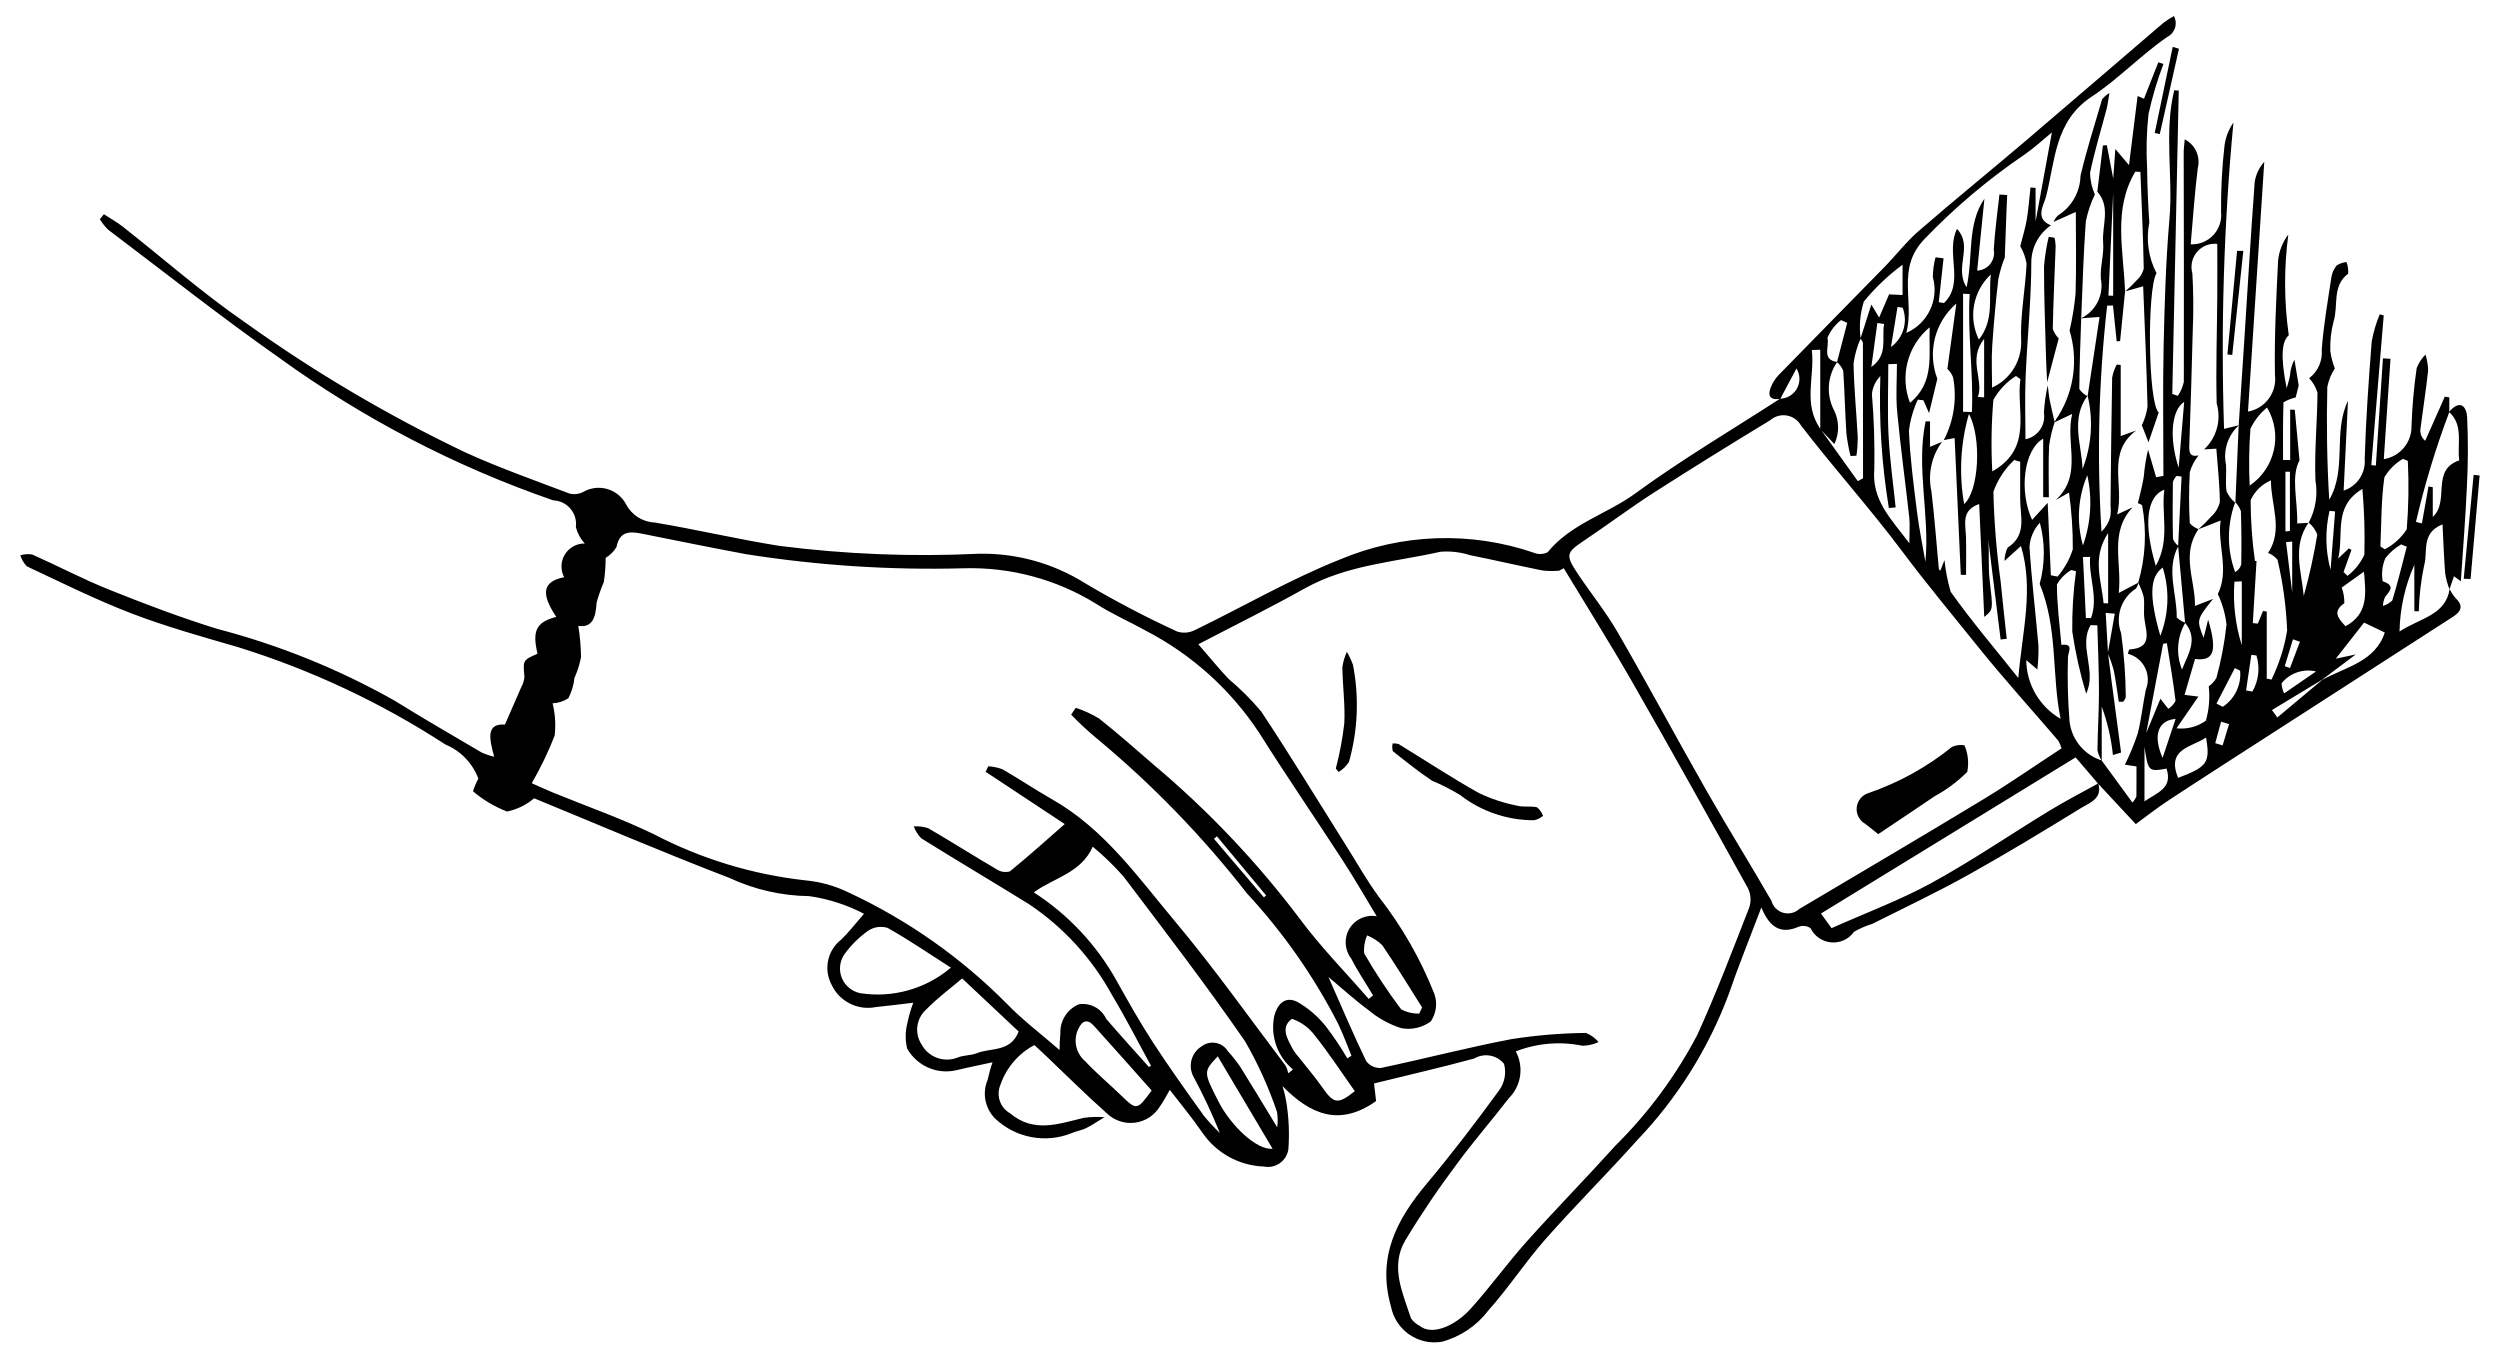 <?xml version="1.0" encoding="UTF-8"?>
<svg viewBox="0 0 92 50" version="1.1" 
    xmlns="http://www.w3.org/2000/svg" 
    xmlns:xlink="http://www.w3.org/1999/xlink">
    <g id="Page-1" stroke="none" stroke-width="1" fill="none" fill-rule="evenodd">
        <g fill="currentcolor" fill-rule="nonzero">
            <g id="Group">
                <path d="M90.126,15.158 C90.511,14.705 90.766,14.917 90.791,15.365 C90.83,16.215 90.827,17.066 90.781,17.916 C90.731,19.06 90.637,20.202 90.559,21.391 L90.307,21.205 L90.14,21.686 C90.069,21.501 90.017,21.31 89.984,21.115 C89.938,20.549 89.92,19.981 89.885,19.296 C89.08,19.615 89.353,20.323 89.211,20.797 C89.092,21.356 89.025,21.925 89.012,22.496 L88.848,22.492 L88.848,20.784 C88.504,21.558 88.319,22.392 88.302,23.239 C89.075,22.736 89.998,22.642 90.146,21.677 C90.207,21.799 90.283,21.915 90.372,22.02 C90.673,22.302 90.556,22.512 90.273,22.695 C88.2,24.033 86.126,25.369 84.05,26.705 C82.644,27.611 81.235,28.513 79.836,29.431 C79.356,29.746 78.905,30.103 78.596,30.327 C78.065,29.756 77.637,29.296 77.209,28.837 C76.932,28.514 76.656,28.191 76.383,27.872 L67.011,33.618 L67.401,34.156 C68.689,33.582 69.94,33.118 71.097,32.483 C72.577,31.671 73.976,30.713 75.419,29.833 C76.005,29.477 76.616,29.162 77.216,28.829 C77.383,29.391 76.901,29.54 76.583,29.735 C75.21,30.578 73.832,31.416 72.425,32.2 C71.272,32.843 70.076,33.407 68.896,34 C68.663,34.071 68.439,34.168 68.228,34.291 C68.037,34.56 67.719,34.708 67.39,34.68 C67.061,34.653 66.772,34.454 66.628,34.157 C66.5,34.07 66.337,34.05 66.192,34.104 C65.558,34.377 65.137,34.169 64.818,33.394 C64.377,34.561 63.965,35.57 63.612,36.6 C62.865,38.596 61.72,40.419 60.248,41.96 C59.144,43.194 57.967,44.362 56.872,45.604 C56.132,46.442 55.517,47.392 54.771,48.225 C54.345,48.787 53.744,49.192 53.063,49.376 C52.188,49.526 51.354,48.948 51.187,48.075 C50.67,46.259 51.393,44.884 52.503,43.56 C53.436,42.447 54.318,41.291 55.172,40.118 C55.374,39.838 55.439,39.482 55.348,39.149 C55.082,38.821 54.616,38.738 54.253,38.953 C53.039,39.283 51.812,39.564 50.564,39.871 L50.64,40.52 C49.303,41.465 48.234,41.029 47.194,39.967 C47.261,40.175 47.311,40.389 47.345,40.606 C47.431,41.164 47.454,41.73 47.412,42.293 C47.382,42.499 47.269,42.684 47.099,42.804 C46.928,42.924 46.716,42.969 46.512,42.929 C45.601,42.896 44.76,42.433 44.246,41.68 C43.882,41.147 43.465,40.65 43.048,40.107 C42.91,40.342 42.814,40.544 42.683,40.72 C42.482,41.05 42.14,41.27 41.756,41.316 C41.372,41.362 40.989,41.229 40.715,40.955 C39.95,40.277 39.226,39.552 38.484,38.848 C38.351,38.723 38.217,38.6 38.065,38.458 C37.479,38.77 37.032,39.292 36.816,39.92 C36.65,40.309 36.802,40.761 37.17,40.97 C38.059,41.712 38.965,41.351 39.891,41.135 C40.14,41.102 40.393,41.094 40.644,41.112 C40.421,41.247 40.206,41.397 39.974,41.514 C39.812,41.596 39.62,41.62 39.453,41.693 C38.481,42.091 37.366,41.879 36.609,41.151 C36.244,40.775 36.14,40.217 36.346,39.735 C36.392,39.517 36.452,39.302 36.526,39.092 C36.017,39.203 35.606,39.283 35.2,39.383 C34.483,39.553 33.741,39.226 33.382,38.584 C33.31,38.279 33.312,37.96 33.39,37.656 C33.443,37.399 33.516,37.147 33.608,36.901 C33.111,36.959 32.672,37.016 32.232,37.06 C31.564,37.195 30.89,36.855 30.602,36.237 C30.3,35.672 30.449,34.972 30.954,34.579 C31.219,34.329 31.441,34.033 31.797,33.628 C31.166,33.298 30.484,33.078 29.779,32.978 C28.765,32.965 27.765,32.738 26.846,32.309 C24.376,31.36 21.943,30.317 19.656,29.377 C19.37,29.62 19.028,29.787 18.661,29.865 C18.204,29.689 17.78,29.436 17.406,29.119 C17.457,28.959 17.523,28.804 17.603,28.655 C17.392,28.086 16.954,27.631 16.393,27.399 C14.025,25.859 11.455,24.652 8.757,23.814 C7.445,23.433 6.124,23.065 4.85,22.578 C3.534,22.074 2.267,21.441 0.989,20.842 C0.877,20.727 0.795,20.587 0.75,20.433 C0.891,20.392 1.04,20.383 1.185,20.405 C2.137,20.829 3.062,21.318 4.028,21.704 C5.333,22.226 6.65,22.728 7.992,23.142 C10.269,23.736 12.46,24.622 14.509,25.777 C15.57,26.435 16.65,27.06 17.726,27.693 C17.874,27.759 18.028,27.811 18.186,27.848 C18.009,27.201 17.872,26.613 18.581,26.665 C18.81,26.142 19.001,25.712 19.186,25.279 C19.251,25.164 19.29,25.036 19.299,24.905 C19.246,24.295 19.237,24.296 19.78,24.057 C19.578,23.204 19.737,22.893 20.471,22.701 C19.888,21.833 19.975,21.398 20.761,21.241 C20.621,20.977 20.631,20.659 20.787,20.404 C20.943,20.15 21.222,19.996 21.52,20.001 C21.362,19.831 21.249,19.624 21.192,19.399 C21.224,19.155 21.152,18.909 20.993,18.721 C20.835,18.533 20.604,18.421 20.358,18.413 C16.754,17.167 13.353,15.397 10.264,13.16 C8.125,11.656 6.07,10.032 3.982,8.454 C3.864,8.339 3.76,8.209 3.674,8.068 L3.823,7.883 C4.053,8.033 4.295,8.167 4.51,8.335 C6.007,9.511 7.441,10.778 9.006,11.855 C11.568,13.69 14.287,15.295 17.131,16.652 C18.377,17.218 19.672,17.675 20.953,18.161 C21.12,18.204 21.296,18.186 21.451,18.11 C21.719,17.951 22.042,17.909 22.342,17.994 C22.642,18.079 22.895,18.283 23.04,18.559 C23.247,18.956 23.651,19.212 24.098,19.229 C25.626,19.485 27.137,19.843 28.667,20.086 C31.101,20.398 33.558,20.495 36.009,20.378 C37.387,20.348 38.744,20.722 39.913,21.452 C41.019,22.109 42.159,22.707 43.328,23.244 C43.546,23.31 43.781,23.288 43.982,23.182 C45.764,22.319 47.487,21.312 49.321,20.585 C51.588,19.632 54.127,19.545 56.453,20.343 C56.615,20.409 56.798,20.401 56.954,20.322 C57.809,19.269 59.135,18.922 60.184,18.155 C61.894,16.905 63.726,15.824 65.507,14.672 C65.768,14.666 66.006,14.521 66.131,14.291 C66.256,14.061 66.248,13.782 66.11,13.56 L65.514,14.678 C65.182,14.729 65.032,14.603 65.159,14.272 C65.224,14.1 65.321,13.942 65.447,13.808 C66.741,12.478 68.047,11.16 69.343,9.832 C69.771,9.395 70.147,8.901 70.607,8.502 C71.883,7.393 73.198,6.328 74.486,5.233 C76.2,3.774 77.903,2.303 79.614,0.84 C79.737,0.749 79.866,0.665 80,0.59 C80.072,0.724 80.086,0.882 80.04,1.027 C79.993,1.172 79.89,1.292 79.754,1.36 C78.782,2.03 77.953,2.912 76.969,3.561 C75.605,4.461 75.634,5.923 75.293,7.238 C75.209,7.563 74.868,8.04 75.472,8.293 C75.038,8.592 74.771,9.08 74.753,9.607 C74.753,11.024 74.603,12.44 74.543,13.858 C74.511,14.617 74.537,15.378 74.537,16.163 C74.989,16.076 75.29,15.646 75.216,15.192 C75.234,14.851 75.281,14.512 75.357,14.179 C75.381,14.363 75.396,14.549 75.431,14.732 C75.484,15.001 75.55,15.268 75.611,15.536 C75.516,15.818 75.448,16.108 75.407,16.402 C75.376,17.034 75.398,17.667 75.398,18.3 L75.189,18.295 L75.189,16.143 C74.471,16.552 74.294,18.077 74.781,19.131 L75.355,18.505 C75.396,19.442 75.434,20.306 75.471,21.169 L75.718,21.219 C75.971,20.925 76.162,20.582 76.279,20.212 C76.284,19.514 76.237,18.817 76.139,18.127 L75.648,18.403 C76.67,17.47 75.989,16.309 76.257,15.233 L75.6,15.544 C75.645,15.453 75.698,15.367 75.759,15.286 C76.333,14.35 76.479,13.214 76.16,12.163 C76.264,11.72 76.337,11.27 76.38,10.817 C76.414,9.818 76.39,8.816 76.39,7.799 L75.572,8.166 C75.609,8.074 75.666,7.991 75.74,7.924 C76.24,7.609 76.549,7.063 76.562,6.472 C76.784,5.52 77.086,4.587 77.36,3.647 C77.437,3.56 77.527,3.484 77.627,3.424 C77.579,3.701 77.563,3.856 77.524,4.004 C77.318,4.79 77.077,5.569 76.914,6.364 C76.92,6.638 76.981,6.908 77.091,7.159 C76.939,7.473 76.827,7.805 76.758,8.147 C76.67,9.335 76.64,10.527 76.588,11.718 C76.56,12.584 76.524,13.449 76.519,14.315 C76.592,14.426 76.693,14.515 76.813,14.573 C76.195,15.425 76.603,16.355 76.638,17.257 C76.973,16.4 77.038,15.462 76.826,14.567 C76.972,13.6 77.118,12.632 77.264,11.664 L76.577,11.715 C77.125,11.456 77.428,10.858 77.312,10.263 C77.278,9.822 77.432,9.367 77.396,8.927 C77.344,8.302 77.689,7.625 77.181,7.054 C77.25,6.487 77.318,5.921 77.387,5.354 L77.531,5.342 L77.766,6.571 C77.796,6.163 77.813,5.922 77.845,5.484 L78.347,6.076 C78.451,5.241 78.555,4.403 78.664,3.534 L78.899,3.632 C79.075,3.185 79.251,2.739 79.426,2.294 L79.614,2.354 C79.387,2.954 79.204,3.569 79.065,4.196 C78.994,4.855 78.976,5.52 79.013,6.182 C79.021,6.851 79.05,7.52 79.095,8.188 C78.968,8.821 79.061,9.478 79.359,10.051 C79.008,10.646 79.044,14.827 79.44,15.18 L79.065,16.275 L78.819,15.648 C78.925,15.431 78.996,15.199 79.029,14.96 C78.994,13.488 78.926,12.016 78.868,10.535 C78.624,10.605 78.418,10.663 78.212,10.722 C78.358,10.595 78.497,10.46 78.628,10.317 C78.757,10.204 78.848,10.054 78.89,9.887 C78.867,8.699 78.812,7.513 78.767,6.325 L78.58,6.317 C77.745,7.708 78.152,9.238 78.202,10.728 L78.02,12.553 L77.894,12.561 C77.849,12.122 77.803,11.682 77.758,11.243 L77.543,11.247 C77.231,14.009 77.162,16.793 77.335,19.567 C77.489,19.417 77.601,19.229 77.658,19.022 C77.679,18.88 77.682,18.736 77.667,18.594 C77.685,17.027 77.697,15.461 77.727,13.895 C77.759,13.727 77.816,13.565 77.897,13.415 L78.042,13.431 L78.042,16.047 L78.61,15.843 C77.501,16.671 78.185,17.864 77.91,18.931 C78.159,18.817 78.319,18.744 78.48,18.67 C77.605,19.602 78.098,20.72 77.969,21.822 L78.69,21.442 C78.68,21.52 78.65,21.593 78.604,21.657 C78.059,22.009 77.832,22.692 78.057,23.3 C78.165,24.079 78.223,24.865 78.229,25.651 C78.21,25.717 78.176,25.776 78.129,25.826 L77.97,25.823 C77.91,25.436 77.864,25.047 77.785,24.665 C77.727,24.452 77.654,24.244 77.567,24.041 C77.653,23.555 77.739,23.069 77.824,22.583 L77.489,22.556 L77.575,24.036 C77.613,24.343 77.65,24.65 77.691,24.956 C77.812,25.869 77.934,26.781 78.056,27.693 L77.756,27.785 C77.693,27.176 77.554,26.577 77.344,26.002 C77.344,26.666 77.344,27.329 77.344,27.993 C77.268,27.876 77.215,27.746 77.187,27.61 C77.193,26.896 77.243,26.182 77.242,25.468 C77.241,24.65 77.204,23.831 77.182,23.012 L76.936,23.005 C76.475,23.773 77.176,24.683 76.77,25.528 C76.545,24.78 76.375,24.016 76.26,23.244 C76.249,22.501 76.296,21.757 76.398,21.021 L76.224,20.977 C76.004,21.104 75.821,21.288 75.695,21.51 C75.694,22.25 75.796,22.991 75.86,23.732 C76.341,23.668 76.096,24.014 76.101,24.189 C76.077,24.977 76.096,25.766 76.159,26.552 C76.238,27.22 76.699,27.78 77.34,27.984 L78.475,29.536 C78.533,29.47 78.582,29.396 78.619,29.316 C78.624,28.932 78.622,28.548 78.622,28.204 L78.196,28.141 C78.379,27.772 78.536,27.391 78.666,27 C78.803,26.47 78.856,25.918 78.966,25.38 C79.074,25.119 79.063,24.823 78.937,24.57 C78.812,24.317 78.582,24.13 78.309,24.059 C78.315,24.003 78.332,23.95 78.357,23.9 C79.228,23.851 78.979,23.273 78.913,22.763 C78.879,22.501 78.926,22.228 78.889,21.967 C78.842,21.786 78.773,21.612 78.685,21.447 C78.956,20.521 79.006,19.545 78.831,18.596 C78.785,18.558 78.732,18.531 78.674,18.517 C78.749,18.19 78.842,17.867 78.892,17.537 C78.919,17.203 78.972,16.872 79.049,16.547 C79.148,16.885 79.246,17.223 79.345,17.561 L79.614,17.513 C79.614,15.927 79.587,14.34 79.621,12.755 C79.656,11.186 79.701,9.614 79.836,8.052 C79.973,6.479 79.632,4.877 80.011,3.322 L80.178,3.331 L79.94,14.497 L80.144,14.569 C80.249,14.413 80.324,14.238 80.365,14.054 C80.373,11.238 80.364,8.422 80.36,5.606 C80.36,5.476 80.38,5.347 80.398,5.129 C80.786,5.326 80.986,5.766 80.878,6.188 C80.763,7.097 80.705,8.014 80.617,8.991 C80.932,9.005 81.236,8.881 81.451,8.651 C81.666,8.421 81.77,8.108 81.735,7.795 C81.727,6.978 81.77,6.161 81.863,5.349 C81.904,5.048 82.016,4.761 82.19,4.512 C81.837,8.258 81.722,12.022 81.845,15.782 C82.089,15.723 82.24,15.686 82.391,15.65 C81.985,16.018 81.805,16.574 81.918,17.11 C81.938,17.433 81.889,17.764 81.937,18.081 C82.01,18.241 82.116,18.383 82.25,18.496 C81.949,19.322 81.95,20.228 82.253,21.053 C82.365,20.993 82.447,20.889 82.478,20.766 C82.489,20.114 82.488,19.462 82.465,18.811 C82.423,18.689 82.354,18.578 82.263,18.486 C82.303,17.542 82.344,16.599 82.384,15.655 C82.453,14.606 82.522,13.557 82.591,12.508 C82.715,10.573 82.83,8.638 82.972,6.705 C83.013,6.425 83.136,6.165 83.325,5.955 C83.126,9.003 82.928,12.051 82.726,15.147 C83.364,15.032 83.8,14.437 83.718,13.794 C83.692,12.392 83.766,10.987 83.834,9.585 C83.869,9.239 83.999,8.909 84.21,8.631 C84.047,9.862 84.052,11.109 84.227,12.337 C83.984,12.549 83.904,13.073 84.15,14.289 C84.192,14.13 84.246,13.972 84.273,13.811 C84.285,13.61 84.341,13.413 84.435,13.235 L84.592,14.185 L84.481,14.625 C84.322,14.661 84.169,14.723 84.031,14.81 C84.009,15.515 84.016,16.22 84.016,16.926 L84.279,16.931 L84.279,15.073 L84.448,15.081 L84.622,16.941 C84.295,17.546 84.56,18.41 84.537,19.263 C84.72,19.254 84.835,19.248 84.95,19.242 C84.345,20.11 84.697,21.026 84.778,21.93 C84.985,21.187 85.151,20.433 85.276,19.672 C85.212,19.501 85.103,19.349 84.961,19.234 C85.214,18.755 85.301,18.206 85.208,17.673 C85.167,16.602 85.276,15.526 85.283,14.451 C85.224,14.253 85.119,14.07 84.977,13.918 C85.302,13.671 85.477,13.274 85.44,12.868 C85.504,11.978 85.661,11.093 85.795,10.209 C85.818,10.047 85.885,9.896 85.988,9.77 C86.097,9.7 86.221,9.657 86.349,9.642 C86.402,9.778 86.424,9.925 86.412,10.07 C85.807,10.531 86.06,11.245 85.877,11.824 C85.784,12.178 85.743,12.544 85.755,12.91 C85.783,13.132 85.839,13.349 85.922,13.557 C85.787,13.764 85.693,13.995 85.645,14.238 C85.614,15.617 85.63,16.997 85.716,18.39 C86.377,17.257 85.844,15.91 86.406,14.749 L86.246,18.054 C86.742,17.893 87.062,17.413 87.021,16.894 C87.063,15.449 87.166,14.005 87.279,12.564 C87.342,12.221 87.441,11.887 87.575,11.565 L87.721,11.608 C87.569,13.444 87.417,15.28 87.264,17.116 L87.431,17.135 C87.518,15.819 87.605,14.503 87.692,13.187 L87.97,13.204 C87.89,14.412 87.809,15.62 87.724,16.897 C88.321,16.801 88.756,16.28 88.744,15.675 C88.768,14.962 88.831,14.251 88.934,13.545 C89.007,13.359 89.117,13.189 89.258,13.048 C89.317,13.236 89.35,13.432 89.356,13.63 C89.277,14.359 89.161,15.084 89.068,15.812 C89.059,15.969 89.125,16.121 89.247,16.222 L89.968,14.598 L90.134,14.623 C90.134,14.803 90.134,14.984 90.134,15.164 C89.636,16.483 89.226,17.833 88.907,19.206 L89.126,19.262 C89.207,18.808 89.288,18.353 89.369,17.899 L89.526,17.93 L89.526,19.022 C90.162,18.441 89.444,17.301 90.5,16.942 C90.416,16.326 90.67,15.66 90.126,15.158 Z M80.411,22.922 C80.326,21.981 80.24,21.04 80.155,20.1 L80.282,17.537 L80.099,17.513 C80.036,17.578 79.99,17.655 79.962,17.741 C79.952,18.437 79.949,19.134 79.966,19.831 C80.009,19.933 80.077,20.023 80.164,20.093 C79.696,20.955 80.116,21.843 80.103,22.719 C80.191,22.809 80.3,22.876 80.42,22.915 C80.114,23.44 80.069,24.078 80.299,24.64 C80.512,24.077 80.913,23.524 80.411,22.922 Z M85.454,25.013 C84.838,25.386 84.223,25.758 83.607,26.13 L83.806,26.403 L85.458,25.019 C86.319,24.544 87.405,24.356 87.761,23.277 L86.998,22.911 L85.958,24.239 L86.69,24.084 C86.19,24.46 85.822,24.737 85.454,25.013 L85.454,25.013 Z M81.282,25.257 C81.399,25.175 81.495,25.068 81.565,24.944 C81.741,24.301 81.865,23.645 81.935,22.983 C81.892,22.594 81.784,22.215 81.616,21.862 C82.051,20.971 81.596,20.081 81.718,19.155 C81.378,19.289 81.138,19.383 80.899,19.478 C81.064,19.333 81.22,19.179 81.367,19.016 C81.525,18.874 81.637,18.688 81.69,18.482 C81.685,17.824 81.61,17.168 81.561,16.511 L81.111,16.538 C81.573,16.107 81.752,15.453 81.574,14.847 C81.54,13.55 81.586,12.252 81.595,10.954 C81.6,10.292 81.596,9.63 81.596,8.975 C81.313,8.944 81.032,9.056 80.848,9.273 C80.665,9.491 80.601,9.786 80.679,10.06 C80.719,10.752 80.724,11.445 80.694,12.138 C80.662,13.549 80.613,14.96 80.566,16.371 C80.558,16.618 80.561,16.833 80.907,16.759 C80.761,16.94 80.652,17.147 80.585,17.37 C80.55,17.997 80.55,18.626 80.584,19.254 C80.671,19.353 80.782,19.428 80.907,19.471 C80.254,20.404 80.788,21.338 80.775,22.298 L81.44,22.04 C80.831,22.805 80.831,22.805 81.093,23.474 L81.26,22.802 C81.605,23.971 81.471,24.337 80.777,24.25 L80.391,25.571 L80.901,25.634 C80.632,26.023 80.363,26.412 80.095,26.802 C80.478,26.845 80.864,26.745 81.177,26.521 C81.293,26.11 81.329,25.681 81.282,25.257 Z M67.61,13.32 C67.239,13.851 67.198,14.546 67.502,15.117 C67.688,15.504 67.689,15.954 67.505,16.342 C67.278,16.102 67.131,15.947 66.985,15.792 L66.985,12.869 L66.673,12.882 C66.796,13.849 66.333,14.845 66.992,15.787 C67.45,16.427 67.909,17.066 68.367,17.706 L68.56,17.602 C68.56,15.94 68.558,14.278 68.556,12.616 C68.538,12.56 68.507,12.508 68.465,12.464 C68.588,12.077 68.711,11.69 68.865,11.206 L69.153,11.685 L69.518,10.833 L70.014,10.857 L70.014,9.741 C69.485,10.132 69.006,10.588 68.589,11.097 C68.451,11.537 68.41,12.002 68.471,12.46 C68.34,12.752 68.252,13.062 68.211,13.38 C68.226,14.29 68.318,15.197 68.366,16.106 C68.364,16.328 68.348,16.549 68.317,16.769 L68.099,16.783 C68.032,16.511 67.982,16.234 67.948,15.955 C67.898,15.184 67.883,14.411 67.831,13.64 C67.78,13.52 67.702,13.412 67.601,13.328 L67.978,11.88 L67.749,11.78 C67.528,11.952 67.356,12.178 67.248,12.437 C67.339,12.726 67.014,13.243 67.61,13.32 Z M83.466,20.348 C84.034,19.492 83.569,18.598 83.571,17.678 C83.238,17.818 82.971,18.079 82.823,18.408 C82.825,19.154 82.878,19.9 82.981,20.64 C83,20.644 83.02,20.647 83.04,20.647 L82.903,22.932 L83.089,22.947 L83.279,22.483 L83.416,22.505 L83.416,24.974 L83.591,25.009 C83.869,24.438 84.064,23.83 84.167,23.203 C84.132,22.326 84.014,21.455 83.813,20.6 C83.721,20.487 83.602,20.4 83.466,20.348 L83.466,20.348 Z M71.664,13.578 L71.993,11.171 C71.199,11.854 70.92,12.962 71.294,13.94 L70.989,15.202 L70.781,14.731 L70.575,14.706 C70.407,15.069 70.297,15.455 70.249,15.851 C70.289,16.845 70.421,17.836 70.544,18.824 C70.621,19.444 70.749,20.058 70.855,20.675 C71.022,18.937 70.504,17.221 70.862,15.506 L71.025,15.505 L71.025,16.444 L71.468,16.259 C71.08,16.783 70.937,17.45 71.077,18.087 C71.192,19.036 71.259,19.991 71.35,20.943 C71.361,20.967 71.379,20.988 71.402,21.002 L71.557,20.614 C71.598,21.008 71.674,21.398 71.785,21.778 C72.531,22.83 73.371,23.816 74.273,24.949 C74.427,23.198 74.845,21.673 74.372,20.094 L73.765,20.641 C73.769,20.472 73.808,20.306 73.88,20.153 C74.606,19.691 74.339,18.986 74.342,18.348 C74.345,17.897 74.343,17.446 74.343,16.994 L74.125,16.927 C73.779,17.249 73.516,17.65 73.357,18.095 C73.382,19.193 73.47,20.289 73.621,21.377 C73.69,22.088 73.772,22.797 73.848,23.507 L73.623,23.534 C73.472,22.309 73.32,21.084 73.168,19.86 C73.208,20.346 73.162,20.842 73.217,21.326 C73.343,22.433 73.363,22.43 73.02,22.703 C72.958,21.31 72.896,19.935 72.834,18.548 C72.156,18.779 72.336,19.304 72.349,19.776 C72.361,20.235 72.351,20.695 72.351,21.155 L72.157,21.153 C72.082,19.483 72.007,17.813 71.93,16.119 L71.531,16.196 C71.901,15.488 72.022,14.675 71.874,13.89 C71.831,13.77 71.759,13.663 71.664,13.578 Z M73.776,9.476 C73.673,9.734 73.594,10 73.539,10.272 C73.443,11.094 73.368,11.918 73.313,12.745 C73.282,13.221 73.308,13.701 73.308,14.264 C73.966,13.967 74.386,13.309 74.38,12.587 C74.334,11.633 74.53,10.67 74.579,9.708 C74.542,9.48 74.463,9.26 74.345,9.061 C74.426,8.736 74.528,8.414 74.584,8.085 C74.651,7.693 74.678,7.294 74.722,6.899 L74.909,6.915 L74.909,8.153 C75.087,7.18 75.297,6.031 75.51,4.872 C75.16,5.158 74.847,5.453 74.497,5.693 C73.16,6.6 71.922,7.646 70.805,8.813 C69.778,9.896 70.462,11.065 70.153,12.251 C70.947,11.905 71.363,11.026 71.128,10.193 C71.131,9.948 71.165,9.705 71.228,9.469 L71.523,9.506 L71.346,11.122 L71.539,11.151 C72.314,10.404 71.583,9.323 72.016,8.423 C72.629,9.069 71.899,9.835 72.37,10.572 C72.624,9.419 72.374,8.274 73.027,7.311 L72.76,9.958 C72.949,9.951 73.125,9.861 73.242,9.713 C73.359,9.565 73.406,9.374 73.37,9.188 C73.409,8.509 73.506,7.833 73.579,7.156 L73.864,7.179 C73.856,7.353 73.847,7.527 73.841,7.701 C73.819,8.293 73.797,8.885 73.776,9.476 L73.776,9.476 Z M42.279,39.264 L42.358,39.222 C41.884,38.357 41.438,37.475 40.93,36.631 C40.194,35.28 39.143,34.127 37.864,33.271 C36.547,32.458 35.216,31.668 33.902,30.85 C33.781,30.725 33.686,30.575 33.624,30.411 C33.804,30.399 33.985,30.421 34.157,30.477 C35.004,30.969 35.831,31.496 36.676,31.991 C36.819,32.086 36.998,32.114 37.164,32.067 C37.838,31.52 38.483,30.937 39.182,30.326 L36.272,28.402 L36.368,28.199 C36.546,28.209 36.722,28.246 36.89,28.309 C37.507,28.664 38.1,29.064 38.719,29.416 C40.64,30.508 41.885,32.29 43.254,33.923 C44.679,35.623 45.964,37.44 47.305,39.21 C47.354,39.3 47.389,39.398 47.41,39.498 L47.58,39.357 C47.012,38.883 46.747,38.137 46.888,37.411 C47.009,36.922 47.311,36.645 47.755,36.876 C48.15,37.105 48.499,37.405 48.784,37.761 C49.075,38.139 49.341,38.536 49.581,38.948 L49.734,38.849 C49.572,38.459 49.428,38.059 49.246,37.679 C48.351,35.931 47.22,34.314 45.885,32.874 C44.261,30.788 42.416,28.884 40.384,27.193 C40.045,26.914 39.723,26.616 39.419,26.3 L39.587,26.047 C39.889,26.145 40.178,26.278 40.449,26.444 C41.139,26.988 41.796,27.575 42.463,28.149 C44.453,29.821 46.248,31.713 47.814,33.788 C48.588,34.837 49.513,35.774 50.369,36.762 L50.528,36.629 C50.259,36.178 49.961,35.742 49.726,35.275 C49.478,34.957 49.451,34.519 49.659,34.174 C49.867,33.829 50.266,33.647 50.663,33.718 C50.249,33.035 49.855,32.346 49.423,31.681 C48.401,30.104 47.336,28.553 46.334,26.962 C45.29,25.378 43.857,24.088 42.173,23.213 C41.566,22.875 40.922,22.597 40.34,22.221 C38.873,21.315 37.172,20.86 35.449,20.913 C32.773,20.985 30.095,20.811 27.451,20.393 C26.166,20.154 24.886,19.891 23.605,19.636 C23.162,19.548 22.799,19.554 22.687,20.13 C22.59,20.295 22.453,20.432 22.289,20.53 C22.287,20.824 22.265,21.119 22.223,21.411 C22.117,21.66 22.027,21.916 21.954,22.177 C21.924,22.715 21.806,23.11 21.281,23.032 C21.343,23.411 21.376,23.795 21.382,24.179 C21.332,24.445 21.25,24.704 21.139,24.951 C21.112,25.211 21.035,25.464 20.915,25.697 C20.742,25.809 20.542,25.873 20.335,25.881 C20.431,26.27 20.457,26.672 20.412,27.069 C20.176,27.674 19.893,28.26 19.568,28.822 C19.845,28.944 20.083,29.056 20.326,29.156 C21.572,29.667 22.85,30.112 24.06,30.698 C25.798,31.605 27.689,32.181 29.637,32.397 C30.186,32.448 30.722,32.597 31.218,32.838 C33.391,33.848 35.367,35.237 37.054,36.94 C37.625,37.533 38.293,38.033 38.992,38.641 C38.992,38.435 39.002,38.23 39.022,38.026 C39.003,37.561 39.276,37.134 39.706,36.956 C40.123,36.894 40.532,37.113 40.71,37.496 C41.222,38.095 41.755,38.675 42.279,39.264 Z M57.545,20.91 L57.382,21.001 C57.179,21.019 56.975,21.017 56.772,20.995 C55.878,20.817 54.989,20.609 54.095,20.43 C53.745,20.318 53.376,20.275 53.009,20.305 C51.328,20.684 49.574,20.783 48.017,21.653 C46.746,22.364 45.437,23.01 44.099,23.709 C44.538,24.214 44.858,24.611 45.208,24.979 C45.643,25.345 46.046,25.748 46.412,26.182 C47.483,27.796 48.489,29.454 49.521,31.094 C49.922,31.731 50.293,32.389 50.734,32.996 C51.588,34.087 52.28,35.295 52.788,36.584 C52.902,36.92 52.853,37.29 52.656,37.585 C52.344,37.818 51.948,37.909 51.565,37.836 C51.123,37.695 50.713,37.469 50.358,37.169 C49.855,36.801 49.394,36.376 48.886,35.952 C49.358,37.02 49.793,38.043 50.273,39.045 C50.398,39.216 50.601,39.312 50.812,39.302 C52.424,38.963 54.02,38.544 55.638,38.237 C56.538,38.097 57.448,38.022 58.359,38.012 C58.541,38.082 58.702,38.198 58.826,38.348 C58.641,38.436 58.438,38.482 58.233,38.483 C57.412,38.315 56.56,38.387 55.78,38.692 C56.087,39.26 55.982,39.963 55.522,40.417 C54.901,41.228 54.224,41.998 53.622,42.822 C52.937,43.732 52.299,44.676 51.711,45.651 C51.15,46.614 51.62,47.58 51.925,48.517 C52.007,48.631 52.115,48.725 52.24,48.789 C52.709,49.171 53.562,48.779 54.114,48.169 C54.834,47.372 55.464,46.493 56.18,45.692 C57.251,44.494 58.377,43.347 59.453,42.154 C60.658,40.96 61.672,39.588 62.46,38.085 C63.16,36.548 63.76,34.965 64.374,33.391 C64.45,33.159 64.432,32.908 64.325,32.689 C62.921,30.151 61.51,27.617 60.069,25.101 C59.258,23.686 58.388,22.306 57.545,20.91 Z M75.866,27.538 C75.835,27.44 75.795,27.346 75.746,27.257 C74.749,26.094 73.719,24.957 72.761,23.763 C71.835,22.61 70.888,21.475 70,20.288 C68.814,18.703 67.484,17.228 66.277,15.658 C66.167,15.463 65.975,15.328 65.754,15.291 C65.533,15.254 65.308,15.319 65.14,15.467 C63.707,16.334 62.284,17.219 60.872,18.122 C59.995,18.686 59.16,19.314 58.294,19.894 C57.641,20.331 57.601,20.419 58.052,21.099 C58.538,21.83 59.096,22.517 59.534,23.275 C60.647,25.2 61.696,27.161 62.797,29.093 C63.574,30.457 64.406,31.79 65.189,33.15 C65.246,33.361 65.409,33.528 65.619,33.589 C65.829,33.65 66.056,33.596 66.217,33.448 C68.473,32.11 70.734,30.78 72.976,29.421 C73.963,28.823 74.911,28.162 75.866,27.538 Z M47.001,41.486 C47.026,41.298 47.024,41.107 46.994,40.919 C46.688,40.016 46.295,39.145 45.818,38.32 C44.39,36.252 42.859,34.254 41.341,32.25 C40.994,31.857 40.617,31.492 40.213,31.158 C39.784,32.131 38.778,32.302 38.043,32.839 C39.31,33.656 40.357,34.772 41.09,36.089 C41.516,36.851 41.944,37.614 42.419,38.345 C43.017,39.265 43.657,40.158 44.295,41.05 C44.479,41.278 44.678,41.493 44.891,41.694 C44.601,40.976 44.272,40.274 43.905,39.592 C43.716,39.205 43.85,38.738 44.214,38.509 C44.363,38.393 44.554,38.346 44.74,38.38 C44.925,38.413 45.088,38.524 45.187,38.684 C45.351,38.865 45.503,39.057 45.641,39.258 C46.073,39.947 46.49,40.646 47.001,41.486 Z M37.487,37.961 L35.407,36.006 C34.948,36.397 34.483,36.736 34.091,37.144 C33.718,37.47 33.642,38.021 33.914,38.435 C34.169,38.91 34.74,39.117 35.24,38.917 C35.462,38.827 35.728,38.846 35.951,38.756 C36.469,38.549 37.185,38.73 37.487,37.961 Z M34.992,35.609 C34.169,35.083 33.434,34.578 32.659,34.144 C32.413,34.071 32.148,34.113 31.937,34.258 C31.605,34.497 31.313,34.787 31.074,35.118 C30.897,35.375 30.862,35.705 30.981,35.993 C31.1,36.282 31.357,36.491 31.663,36.55 C32.857,36.734 34.071,36.391 34.992,35.609 L34.992,35.609 Z M75.83,26.452 C75.495,24.837 75.74,23.137 75.06,21.488 C75.261,20.752 75.263,19.975 75.067,19.237 C74.842,19.479 74.707,19.791 74.685,20.121 C74.763,21.338 74.909,22.551 75.016,23.767 C75.02,24.058 75.007,24.348 74.975,24.637 L74.566,24.291 C74.575,25.184 75.055,26.006 75.83,26.452 L75.83,26.452 Z M69.76,18.673 L69.51,18.695 C69.246,17.091 69.142,15.465 69.197,13.84 C69.022,14.018 68.912,14.251 68.886,14.499 C68.962,15.415 68.992,16.333 68.975,17.251 C68.873,18.405 69.574,19.074 70.265,19.992 C70.265,19.555 70.289,19.295 70.261,19.04 C70.117,17.744 69.939,16.452 69.816,15.154 C69.761,14.571 69.807,13.979 69.807,13.391 L69.489,13.402 C69.489,14.277 69.454,15.155 69.499,16.028 C69.544,16.912 69.669,17.791 69.76,18.673 Z M42.381,40.131 C41.669,39.332 40.971,38.54 40.263,37.757 C40.013,37.48 39.825,37.553 39.673,37.882 C39.488,38.288 39.596,38.767 39.936,39.055 C40.353,39.5 40.825,39.893 41.264,40.318 C41.826,40.863 41.843,40.865 42.381,40.131 Z M49.856,40.155 C49.351,39.442 48.896,38.743 48.377,38.095 C48.166,37.815 47.875,37.605 47.543,37.492 C47.099,37.818 47.389,38.245 47.583,38.623 C47.647,38.727 47.721,38.825 47.803,38.915 C48.092,39.284 48.399,39.641 48.667,40.025 C49.082,40.62 49.236,40.653 49.856,40.155 L49.856,40.155 Z M74.351,13.952 L74.188,13.837 C73.841,14.055 73.555,14.357 73.356,14.715 C73.282,15.591 73.269,16.471 73.316,17.348 C74.844,16.481 74.184,15.106 74.351,13.952 Z M44.813,38.873 C44.282,39.442 44.282,39.442 44.838,40.534 C45.28,41.401 46.231,42.331 46.831,42.274 C46.149,41.124 45.508,40.045 44.813,38.873 Z M87.599,20.108 L87.761,20.213 C88.09,20.043 88.369,19.789 88.569,19.477 C88.636,18.639 88.649,17.799 88.608,16.96 L88.426,16.886 C88.145,17.051 87.911,17.285 87.745,17.565 C87.625,18.403 87.638,19.259 87.599,20.108 Z M52.227,37.3 L52.333,37.073 C51.848,36.307 51.377,35.531 50.867,34.782 C50.706,34.628 50.518,34.506 50.312,34.422 C50.218,34.629 50.18,34.857 50.201,35.084 C50.613,35.797 51.067,36.484 51.561,37.143 C51.765,37.252 51.995,37.306 52.227,37.3 L52.227,37.3 Z M86.242,21.053 L86.39,21.191 C86.657,20.985 86.87,20.717 87.009,20.41 C87.031,19.603 87.006,18.796 86.936,17.992 C85.845,18.648 86.265,19.632 86.045,20.555 L86.439,20.18 L86.534,20.236 L86.242,21.053 Z M82.788,17.87 C83.728,17.233 84.009,15.974 83.428,14.998 C83.168,15.209 82.959,15.476 82.816,15.779 C82.763,16.475 82.754,17.173 82.788,17.87 L82.788,17.87 Z M71.011,12.045 C70.196,12.718 69.905,13.838 70.288,14.823 C71.213,14.062 70.971,13.048 71.011,12.045 Z M72.28,18.549 C72.83,18.066 72.929,16.1 72.456,15.232 C72.146,16.31 72.086,17.444 72.28,18.549 L72.28,18.549 Z M72.484,10.822 L72.241,10.808 L72.241,15.153 L72.566,15.162 C72.63,13.718 72.396,12.265 72.484,10.822 L72.484,10.822 Z M79.741,23.67 L79.603,23.691 L78.981,26.976 L79.503,25.714 L79.793,26.086 C79.907,26.013 79.999,25.911 80.061,25.791 C79.975,25.082 79.853,24.377 79.741,23.67 Z M79.647,18.018 C78.988,18.275 78.877,19.29 79.333,20.825 C79.876,19.856 79.526,18.929 79.647,18.018 L79.647,18.018 Z M86.315,23.046 C87.168,22.581 87.062,21.836 86.994,21.037 L86.175,21.622 C86.243,21.807 86.275,22.003 86.271,22.199 C85.807,22.518 86.07,22.775 86.315,23.046 Z M79.5,23.399 C79.814,22.596 79.846,21.71 79.589,20.886 C79.113,21.224 79.077,21.926 79.5,23.399 L79.5,23.399 Z M88.57,20.119 L88.364,20.033 C88.138,20.163 87.94,20.336 87.781,20.543 C87.667,20.809 87.633,21.103 87.682,21.389 C88.149,21.552 87.96,21.729 87.774,21.964 C87.725,22.068 87.697,22.181 87.691,22.296 C87.823,22.26 87.943,22.191 88.038,22.094 C88.236,21.442 88.397,20.779 88.57,20.119 L88.57,20.119 Z M80.153,28.626 C81.233,28.218 81.338,28.067 81.184,27.141 C80.652,27.503 79.714,27.543 80.153,28.626 L80.153,28.626 Z M76.653,20.072 C76.948,19.243 77.003,18.348 76.812,17.489 C76.466,18.307 76.41,19.218 76.653,20.072 L76.653,20.072 Z M73.261,10.1 C72.604,10.715 72.426,11.687 72.822,12.496 C73.405,11.765 73.171,10.95 73.261,10.1 L73.261,10.1 Z M78.917,27.481 L78.917,29.489 C79.406,29.156 79.96,29.006 79.729,28.285 C79.063,28.402 79.05,28.388 78.917,27.481 L78.917,27.481 Z M77.579,19.614 C76.967,20.545 77.344,21.379 77.41,22.198 L77.579,22.206 L77.579,19.614 Z M80.378,14.789 C79.913,15.086 79.811,16.096 80.175,17.214 C80.24,16.435 80.306,15.656 80.378,14.789 L80.378,14.789 Z M82.498,21.392 L82.227,21.406 C82.168,22.196 82.26,22.99 82.498,23.745 L82.498,21.392 L82.498,21.392 Z M84.104,19.556 L84.269,19.541 L84.269,17.359 L84.104,17.36 L84.104,19.556 Z M76.761,22.744 L76.949,22.746 C77.23,21.994 76.857,21.244 76.917,20.493 L76.653,20.498 C76.689,21.247 76.725,21.996 76.761,22.744 L76.761,22.744 Z M72.787,14.608 L73.016,14.622 L73.016,12.471 C72.403,13.238 73.013,13.958 72.787,14.608 L72.787,14.608 Z M80.063,26.456 C79.416,26.507 79.217,27.055 79.583,27.89 L80.063,26.456 Z M81.566,25.892 L81.798,26.01 C82.239,25.719 82.484,25.21 82.437,24.684 L82.243,24.585 L81.566,25.892 Z M77.765,7.099 C77.708,8.335 77.65,9.607 77.591,10.879 L77.765,10.883 L77.765,7.099 L77.765,7.099 Z M69.334,11.923 L69.087,11.886 C69.013,12.426 68.939,12.966 68.865,13.506 C69.493,13.062 69.241,12.461 69.334,11.923 L69.334,11.923 Z M85.23,24.709 C84.759,24.599 84.267,24.767 83.963,25.143 C83.967,25.273 84,25.4 84.057,25.517 L85.23,24.709 Z M85.932,18.82 L85.727,18.801 C85.56,19.516 85.573,20.26 85.765,20.968 C85.822,20.233 85.877,19.526 85.932,18.82 L85.932,18.82 Z M82.656,25.409 L82.888,25.449 C83.121,25.046 83.174,24.565 83.036,24.121 L82.849,24.097 L82.656,25.409 Z M44.782,30.776 L44.674,30.87 L46.511,33.023 L46.594,32.952 L44.782,30.776 Z M70.018,11.322 L69.828,11.297 L69.588,12.77 C70.042,12.44 70.218,11.846 70.018,11.322 Z M84.353,21.802 L84.353,19.929 L84.127,19.951 L84.353,21.802 Z M81.521,27.349 L81.792,27.43 L82.03,26.645 L81.735,26.559 L81.521,27.349 Z M84.636,23.617 L84.381,23.526 L84.079,24.516 L84.272,24.584 L84.636,23.617 Z" id="Shape"></path>
                <path d="M90.665,21.3 C90.786,20.026 90.908,18.751 91.029,17.477 L91.25,17.498 C91.139,18.767 91.028,20.036 90.917,21.306 L90.665,21.3 Z" id="Path"></path>
                <path d="M82.554,9.231 C82.419,10.508 82.283,11.784 82.147,13.061 L81.969,13.045 L82.324,9.233 L82.554,9.231 Z" id="Path"></path>
                <polygon id="Path" points="80.186 1.794 79.48 4.935 79.294 4.894 79.956 1.725"></polygon>
                <path d="M75.761,12.455 C75.681,12.757 75.601,13.06 75.52,13.362 C75.458,13.598 75.396,13.833 75.334,14.069 C75.318,13.707 75.298,13.346 75.288,12.984 C75.26,11.928 75.218,10.871 75.22,9.815 C75.248,9.445 75.306,9.077 75.393,8.716 L75.608,8.749 C75.63,8.85 75.643,8.953 75.648,9.057 C75.612,10.07 75.563,11.082 75.542,12.096 C75.585,12.231 75.66,12.354 75.761,12.455 L75.761,12.455 Z" id="Path"></path>
                <path d="M51.25,27.358 C51.323,27.353 51.397,27.36 51.467,27.38 C52.453,27.984 53.419,28.622 54.427,29.186 C54.876,29.399 55.349,29.555 55.836,29.65 C56.068,29.711 56.33,29.653 56.564,29.709 C56.664,29.792 56.739,29.901 56.783,30.023 C56.688,30.103 56.576,30.159 56.455,30.185 C55.47,30.187 54.512,29.861 53.734,29.258 C53.405,29.057 53.062,28.881 52.706,28.734 C52.202,28.401 51.73,28.019 51.256,27.643 C51.23,27.55 51.228,27.452 51.25,27.358 L51.25,27.358 Z" id="Path"></path>
                <path d="M49.158,28.281 C49.301,27.736 49.405,27.181 49.47,26.621 C49.506,25.936 49.408,25.245 49.399,24.556 C49.426,24.36 49.482,24.168 49.564,23.988 C49.656,24.141 49.732,24.304 49.791,24.473 C50.021,25.656 49.97,26.876 49.643,28.036 C49.548,28.189 49.416,28.317 49.26,28.409 L49.158,28.281 Z" id="Path"></path>
                <path d="M69.119,30.696 C68.949,30.562 68.795,30.433 68.634,30.313 C68.422,30.191 68.302,29.956 68.327,29.713 C68.352,29.47 68.518,29.264 68.75,29.188 C69.87,28.805 70.914,28.228 71.835,27.484 C71.978,27.421 72.137,27.4 72.292,27.426 C72.425,27.734 72.461,28.076 72.395,28.406 C72.04,28.761 71.636,29.062 71.194,29.302 C70.508,29.769 69.816,30.228 69.119,30.696 Z" id="Path"></path>
            </g>
        </g>
    </g>
</svg>